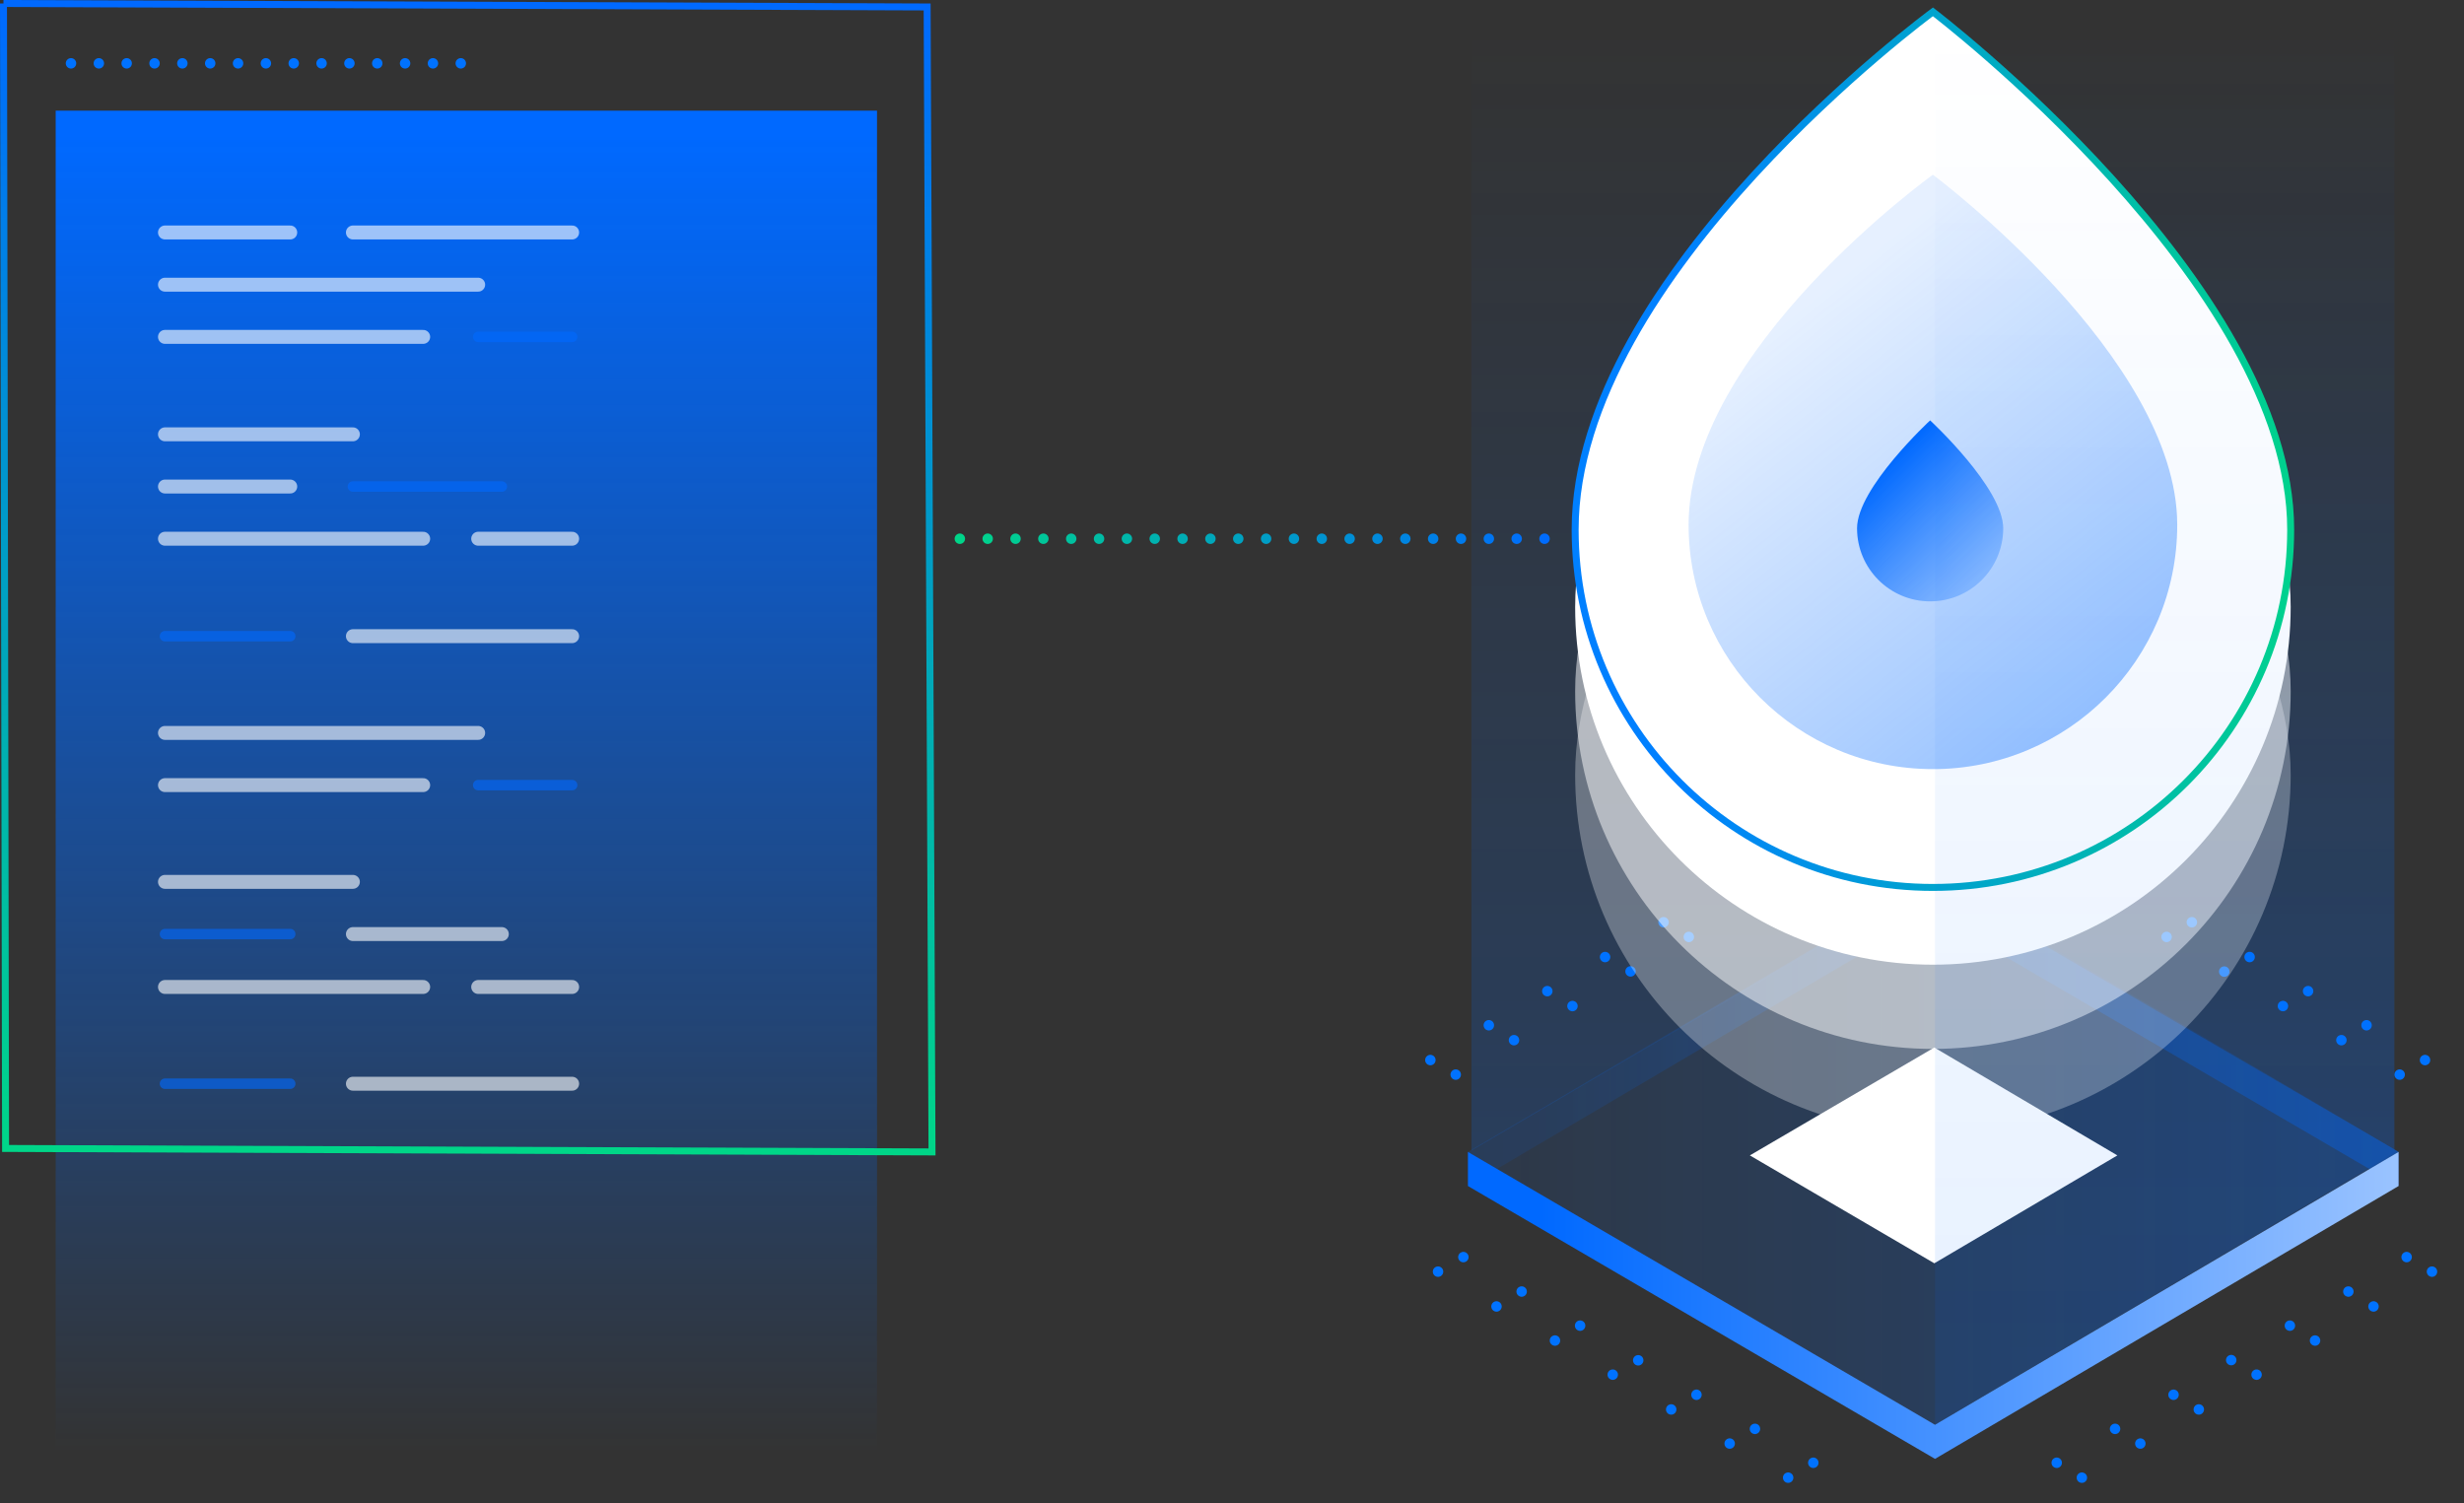 <?xml version="1.0" encoding="UTF-8" standalone="no"?>
<!DOCTYPE svg PUBLIC "-//W3C//DTD SVG 1.1//EN" "http://www.w3.org/Graphics/SVG/1.1/DTD/svg11.dtd">
<svg width="100%" height="100%" viewBox="0 0 354 216" version="1.1" xmlns="http://www.w3.org/2000/svg" xmlns:xlink="http://www.w3.org/1999/xlink" xml:space="preserve" style="fill-rule:evenodd;clip-rule:evenodd;stroke-linecap:round;stroke-miterlimit:10;">
    <rect x="0" y="0" width="354" height="216" fill="#333333" stroke="none"/>
    <path id="XMLID_1795_" d="M344,165.2l-66,-38.9l-66.6,39l0,-161.9l132.6,0l0,161.8Z" style="fill:url(#_Linear1);fill-rule:nonzero;"/>
    <g id="XMLID_1693_">
        <path id="XMLID_1791_" d="M344.6,165.5l-66.6,39.2l-67.1,-39.2l67.1,-39.2l66.6,39.2Z" style="fill:url(#_Linear2);fill-rule:nonzero;"/>
        <path id="XMLID_1695_" d="M210.9,165.5l66.5,-39.2l67.2,39.2l0,4.9l-67.2,-39.2l-66.5,39.2l0,-4.9Z" style="fill:url(#_Linear3);fill-rule:nonzero;"/>
        <g id="XMLID_1760_">
            <g id="XMLID_1783_">
                <g id="XMLID_8_">
                    <path d="M203,184.8" style="fill:none;stroke:#0072ff;stroke-width:1.5px;"/>
                    <path d="M206.6,182.7l5.4,-3.1" style="fill:none;stroke:#0072ff;stroke-width:1.5px;stroke-dasharray:0,4.2;"/>
                    <path d="M213.8,178.5" style="fill:none;stroke:#0072ff;stroke-width:1.5px;"/>
                </g>
                <g>
                    <path d="M211.3,189.8" style="fill:none;stroke:#0072ff;stroke-width:1.5px;"/>
                    <path d="M215,187.7l5.4,-3.2" style="fill:none;stroke:#0072ff;stroke-width:1.5px;stroke-dasharray:0,4.2;"/>
                    <path d="M222.2,183.4" style="fill:none;stroke:#0072ff;stroke-width:1.5px;"/>
                </g>
                <g>
                    <path d="M219.7,194.7" style="fill:none;stroke:#0072ff;stroke-width:1.5px;"/>
                    <path d="M223.4,192.6l5.4,-3.2" style="fill:none;stroke:#0072ff;stroke-width:1.5px;stroke-dasharray:0,4.2;"/>
                    <path d="M230.6,188.4" style="fill:none;stroke:#0072ff;stroke-width:1.5px;"/>
                </g>
                <g>
                    <path d="M228.1,199.6" style="fill:none;stroke:#0072ff;stroke-width:1.5px;"/>
                    <path d="M231.7,197.5l5.5,-3.1" style="fill:none;stroke:#0072ff;stroke-width:1.5px;stroke-dasharray:0,4.2;"/>
                    <path d="M239,193.3" style="fill:none;stroke:#0072ff;stroke-width:1.5px;"/>
                </g>
                <g>
                    <path d="M236.5,204.6" style="fill:none;stroke:#0072ff;stroke-width:1.5px;"/>
                    <path d="M240.1,202.5l5.5,-3.2" style="fill:none;stroke:#0072ff;stroke-width:1.5px;stroke-dasharray:0,4.2;"/>
                    <path d="M247.4,198.2" style="fill:none;stroke:#0072ff;stroke-width:1.5px;"/>
                </g>
                <g>
                    <path d="M244.9,209.5" style="fill:none;stroke:#0072ff;stroke-width:1.5px;"/>
                    <path d="M248.5,207.4l5.5,-3.2" style="fill:none;stroke:#0072ff;stroke-width:1.5px;stroke-dasharray:0,4.2;"/>
                    <path d="M255.8,203.2" style="fill:none;stroke:#0072ff;stroke-width:1.5px;"/>
                </g>
                <g id="XMLID_7_">
                    <path d="M253.3,214.4" style="fill:none;stroke:#0072ff;stroke-width:1.5px;"/>
                    <path d="M256.9,212.3l5.4,-3.2" style="fill:none;stroke:#0072ff;stroke-width:1.5px;stroke-dasharray:0,4.2;"/>
                    <path d="M264.2,208.1" style="fill:none;stroke:#0072ff;stroke-width:1.5px;"/>
                </g>
            </g>
            <g id="XMLID_1776_">
                <g id="XMLID_6_">
                    <path d="M353,184.8" style="fill:none;stroke:#0072ff;stroke-width:1.5px;"/>
                    <path d="M349.4,182.7l-5.4,-3.1" style="fill:none;stroke:#0072ff;stroke-width:1.5px;stroke-dasharray:0,4.2;"/>
                    <path d="M342.2,178.5" style="fill:none;stroke:#0072ff;stroke-width:1.5px;"/>
                </g>
                <g>
                    <path d="M344.6,189.8" style="fill:none;stroke:#0072ff;stroke-width:1.5px;"/>
                    <path d="M341,187.7l-5.4,-3.2" style="fill:none;stroke:#0072ff;stroke-width:1.5px;stroke-dasharray:0,4.2;"/>
                    <path d="M333.8,183.4" style="fill:none;stroke:#0072ff;stroke-width:1.5px;"/>
                </g>
                <g>
                    <path d="M336.3,194.7" style="fill:none;stroke:#0072ff;stroke-width:1.5px;"/>
                    <path d="M332.6,192.6l-5.4,-3.2" style="fill:none;stroke:#0072ff;stroke-width:1.5px;stroke-dasharray:0,4.2;"/>
                    <path d="M325.4,188.4" style="fill:none;stroke:#0072ff;stroke-width:1.5px;"/>
                </g>
                <g>
                    <path d="M327.9,199.6" style="fill:none;stroke:#0072ff;stroke-width:1.5px;"/>
                    <path d="M324.2,197.5l-5.4,-3.1" style="fill:none;stroke:#0072ff;stroke-width:1.5px;stroke-dasharray:0,4.2;"/>
                    <path d="M317,193.3" style="fill:none;stroke:#0072ff;stroke-width:1.5px;"/>
                </g>
                <g>
                    <path d="M319.5,204.6" style="fill:none;stroke:#0072ff;stroke-width:1.5px;"/>
                    <path d="M315.9,202.5l-5.5,-3.2" style="fill:none;stroke:#0072ff;stroke-width:1.5px;stroke-dasharray:0,4.2;"/>
                    <path d="M308.6,198.2" style="fill:none;stroke:#0072ff;stroke-width:1.5px;"/>
                </g>
                <g>
                    <path d="M311.1,209.5" style="fill:none;stroke:#0072ff;stroke-width:1.5px;"/>
                    <path d="M307.5,207.4l-5.5,-3.2" style="fill:none;stroke:#0072ff;stroke-width:1.5px;stroke-dasharray:0,4.2;"/>
                    <path d="M300.2,203.2" style="fill:none;stroke:#0072ff;stroke-width:1.5px;"/>
                </g>
                <g id="XMLID_5_">
                    <path d="M302.7,214.4" style="fill:none;stroke:#0072ff;stroke-width:1.5px;"/>
                    <path d="M299.1,212.3l-5.4,-3.2" style="fill:none;stroke:#0072ff;stroke-width:1.5px;stroke-dasharray:0,4.2;"/>
                    <path d="M291.8,208.1" style="fill:none;stroke:#0072ff;stroke-width:1.5px;"/>
                </g>
            </g>
            <g id="XMLID_1761_">
                <g id="XMLID_1769_">
                    <g id="XMLID_4_">
                        <path d="M352,150.2" style="fill:none;stroke:#0072ff;stroke-width:1.5px;"/>
                        <path d="M348.4,152.3l-5.4,3.1" style="fill:none;stroke:#0072ff;stroke-width:1.5px;stroke-dasharray:0,4.2;"/>
                        <path d="M341.2,156.5" style="fill:none;stroke:#0072ff;stroke-width:1.5px;"/>
                    </g>
                    <g>
                        <path d="M343.6,145.2" style="fill:none;stroke:#0072ff;stroke-width:1.5px;"/>
                        <path d="M340,147.3l-5.4,3.2" style="fill:none;stroke:#0072ff;stroke-width:1.5px;stroke-dasharray:0,4.2;"/>
                        <path d="M332.8,151.6" style="fill:none;stroke:#0072ff;stroke-width:1.5px;"/>
                    </g>
                    <g>
                        <path d="M335.3,140.3" style="fill:none;stroke:#0072ff;stroke-width:1.5px;"/>
                        <path d="M331.6,142.4l-5.4,3.2" style="fill:none;stroke:#0072ff;stroke-width:1.5px;stroke-dasharray:0,4.2;"/>
                        <path d="M324.4,146.6" style="fill:none;stroke:#0072ff;stroke-width:1.5px;"/>
                    </g>
                    <g>
                        <path d="M326.9,135.4" style="fill:none;stroke:#0072ff;stroke-width:1.5px;"/>
                        <path d="M323.2,137.5l-5.4,3.1" style="fill:none;stroke:#0072ff;stroke-width:1.5px;stroke-dasharray:0,4.2;"/>
                        <path d="M316,141.7" style="fill:none;stroke:#0072ff;stroke-width:1.5px;"/>
                    </g>
                    <g>
                        <path d="M318.5,130.4" style="fill:none;stroke:#0072ff;stroke-width:1.5px;"/>
                        <path d="M314.9,132.5l-5.5,3.2" style="fill:none;stroke:#0072ff;stroke-width:1.5px;stroke-dasharray:0,4.2;"/>
                        <path d="M307.6,136.8" style="fill:none;stroke:#0072ff;stroke-width:1.5px;"/>
                    </g>
                    <g>
                        <path d="M310.1,125.5" style="fill:none;stroke:#0072ff;stroke-width:1.5px;"/>
                        <path d="M306.5,127.6l-5.5,3.2" style="fill:none;stroke:#0072ff;stroke-width:1.5px;stroke-dasharray:0,4.2;"/>
                        <path d="M299.2,131.8" style="fill:none;stroke:#0072ff;stroke-width:1.5px;"/>
                    </g>
                    <g id="XMLID_3_">
                        <path d="M301.7,120.6" style="fill:none;stroke:#0072ff;stroke-width:1.5px;"/>
                        <path d="M298.1,122.7l-5.4,3.2" style="fill:none;stroke:#0072ff;stroke-width:1.5px;stroke-dasharray:0,4.2;"/>
                        <path d="M290.8,126.9" style="fill:none;stroke:#0072ff;stroke-width:1.5px;"/>
                    </g>
                </g>
                <g id="XMLID_1762_">
                    <g id="XMLID_2_">
                        <path d="M201.9,150.2" style="fill:none;stroke:#0072ff;stroke-width:1.5px;"/>
                        <path d="M205.5,152.3l5.4,3.1" style="fill:none;stroke:#0072ff;stroke-width:1.5px;stroke-dasharray:0,4.2;"/>
                        <path d="M212.7,156.5" style="fill:none;stroke:#0072ff;stroke-width:1.5px;"/>
                    </g>
                    <g>
                        <path d="M210.3,145.2" style="fill:none;stroke:#0072ff;stroke-width:1.5px;"/>
                        <path d="M213.9,147.3l5.4,3.2" style="fill:none;stroke:#0072ff;stroke-width:1.5px;stroke-dasharray:0,4.2;"/>
                        <path d="M221.1,151.6" style="fill:none;stroke:#0072ff;stroke-width:1.5px;"/>
                    </g>
                    <g>
                        <path d="M218.6,140.3" style="fill:none;stroke:#0072ff;stroke-width:1.5px;"/>
                        <path d="M222.3,142.4l5.4,3.2" style="fill:none;stroke:#0072ff;stroke-width:1.5px;stroke-dasharray:0,4.2;"/>
                        <path d="M229.5,146.6" style="fill:none;stroke:#0072ff;stroke-width:1.5px;"/>
                    </g>
                    <g>
                        <path d="M227,135.4" style="fill:none;stroke:#0072ff;stroke-width:1.5px;"/>
                        <path d="M230.6,137.5l5.5,3.1" style="fill:none;stroke:#0072ff;stroke-width:1.5px;stroke-dasharray:0,4.2;"/>
                        <path d="M237.9,141.7" style="fill:none;stroke:#0072ff;stroke-width:1.5px;"/>
                    </g>
                    <g>
                        <path d="M235.4,130.4" style="fill:none;stroke:#0072ff;stroke-width:1.5px;"/>
                        <path d="M239,132.5l5.5,3.2" style="fill:none;stroke:#0072ff;stroke-width:1.5px;stroke-dasharray:0,4.2;"/>
                        <path d="M246.3,136.8" style="fill:none;stroke:#0072ff;stroke-width:1.5px;"/>
                    </g>
                    <g>
                        <path d="M243.8,125.5" style="fill:none;stroke:#0072ff;stroke-width:1.5px;"/>
                        <path d="M247.4,127.6l5.5,3.2" style="fill:none;stroke:#0072ff;stroke-width:1.5px;stroke-dasharray:0,4.2;"/>
                        <path d="M254.7,131.8" style="fill:none;stroke:#0072ff;stroke-width:1.5px;"/>
                    </g>
                    <g id="XMLID_1_">
                        <path d="M252.2,120.6" style="fill:none;stroke:#0072ff;stroke-width:1.5px;"/>
                        <path d="M255.8,122.7l5.4,3.2" style="fill:none;stroke:#0072ff;stroke-width:1.5px;stroke-dasharray:0,4.2;"/>
                        <path d="M263.1,126.9" style="fill:none;stroke:#0072ff;stroke-width:1.5px;"/>
                    </g>
                </g>
            </g>
        </g>
        <path id="XMLID_1759_" d="M304.2,166l-26.3,15.5l-26.5,-15.5l26.5,-15.5l26.3,15.5Z" style="fill:#fff;fill-rule:nonzero;"/>
        <path id="XMLID_1793_" d="M344.6,170.4l-66.6,39.2l-67.1,-39.2l0,-4.9l67.1,39.2l66.6,-39.2l0,4.9Z" style="fill:url(#_Linear4);fill-rule:nonzero;"/>
    </g>
    <path id="XMLID_1930_" d="M329.1,111.3c0,28.4 -23,51.4 -51.4,51.4c-28.4,0 -51.4,-23 -51.4,-51.4c0,-36.7 51.4,-74.4 51.4,-74.4c0,0 51.4,39.1 51.4,74.4Z" style="fill:#fff;fill-opacity:0.3;"/>
    <path id="XMLID_1688_" d="M329.1,99.3c0,28.4 -23,51.4 -51.4,51.4c-28.4,0 -51.4,-23 -51.4,-51.4c0,-36.7 51.4,-74.4 51.4,-74.4c0,0 51.4,39.1 51.4,74.4Z" style="fill:#fff;fill-opacity:0.5;"/>
    <path id="XMLID_1934_" d="M329.1,87.2c0,28.4 -23,51.4 -51.4,51.4c-28.4,0 -51.4,-23 -51.4,-51.4c0,-36.7 51.4,-74.4 51.4,-74.4c0,0 51.4,39.1 51.4,74.4Z" style="fill:#fff;"/>
    <g>
        <path id="XMLID_1806_" d="M329.1,76.1c0,28.4 -23,51.4 -51.4,51.4c-28.4,0 -51.4,-23 -51.4,-51.4c0,-36.7 51.4,-74.4 51.4,-74.4c0,0 51.4,39.1 51.4,74.4Z" style="fill:#fff;stroke:url(#_Linear5);stroke-width:1px;"/>
        <path id="XMLID_1804_" d="M312.8,75.4c0,19.4 -15.7,35.1 -35.1,35.1c-19.4,0 -35.1,-15.7 -35.1,-35.1c0,-25.1 35.1,-50.3 35.1,-50.3c0,0 35.1,26.2 35.1,50.3Z" style="fill:url(#_Linear6);"/>
        <path id="XMLID_1775_" d="M287.8,75.9c0,5.8 -4.7,10.5 -10.5,10.5c-5.8,0 -10.5,-4.7 -10.5,-10.5c0,-5.8 10.5,-15.5 10.5,-15.5c0,0 10.5,9.7 10.5,15.5Z" style="fill:url(#_Linear7);"/>
    </g>
    <path id="XMLID_1683_" d="M344,165.6l-66,39.1l0,-203l66,1.7l0,162.2Z" style="fill:url(#_Linear8);fill-rule:nonzero;"/>
    <g>
        <path d="M8,15.9l118,0l0,193.7l-118,0l0,-193.7Z" style="fill:url(#_Linear9);fill-rule:nonzero;"/>
        <g>
            <g opacity="0.61">
                <path d="M50.7,33.4l31.5,0" style="fill:none;stroke:#fff;stroke-width:2px;stroke-linecap:butt;"/>
                <path d="M23.7,33.4l18,0" style="fill:none;stroke:#fff;stroke-width:2px;stroke-linecap:butt;"/>
                <path d="M23.7,40.9l45,0" style="fill:none;stroke:#fff;stroke-width:2px;stroke-linecap:butt;"/>
                <path d="M68.7,48.4l13.5,0" style="fill:none;stroke:#0069ff;stroke-width:1.5px;"/>
                <path d="M23.7,48.4l37.1,0" style="fill:none;stroke:#fff;stroke-width:2px;stroke-linecap:butt;"/>
                <path d="M68.7,77.4l13.5,0" style="fill:none;stroke:#fff;stroke-width:2px;stroke-linecap:butt;"/>
                <path d="M23.7,77.4l37.1,0" style="fill:none;stroke:#fff;stroke-width:2px;stroke-linecap:butt;"/>
                <path d="M23.7,62.4l27,0" style="fill:none;stroke:#fff;stroke-width:2px;stroke-linecap:butt;"/>
                <path d="M50.7,69.9l21.4,0" style="fill:none;stroke:#0069ff;stroke-width:1.5px;"/>
                <path d="M23.7,69.9l18,0" style="fill:none;stroke:#fff;stroke-width:2px;stroke-linecap:butt;"/>
                <path d="M50.7,91.4l31.5,0" style="fill:none;stroke:#fff;stroke-width:2px;stroke-linecap:butt;"/>
                <path d="M23.7,91.4l18,0" style="fill:none;stroke:#0069ff;stroke-width:1.5px;"/>
            </g>
        </g>
        <g>
            <g opacity="0.61">
                <path d="M23.7,105.3l45,0" style="fill:none;stroke:#fff;stroke-width:2px;stroke-linecap:butt;"/>
                <path d="M68.7,112.8l13.5,0" style="fill:none;stroke:#0069ff;stroke-width:1.5px;"/>
                <path d="M23.7,112.8l37.1,0" style="fill:none;stroke:#fff;stroke-width:2px;stroke-linecap:butt;"/>
                <path d="M68.7,141.8l13.5,0" style="fill:none;stroke:#fff;stroke-width:2px;stroke-linecap:butt;"/>
                <path d="M23.7,141.8l37.1,0" style="fill:none;stroke:#fff;stroke-width:2px;stroke-linecap:butt;"/>
                <path d="M23.7,126.7l27,0" style="fill:none;stroke:#fff;stroke-width:2px;stroke-linecap:butt;"/>
                <path d="M50.7,134.2l21.4,0" style="fill:none;stroke:#fff;stroke-width:2px;stroke-linecap:butt;"/>
                <path d="M23.7,134.2l18,0" style="fill:none;stroke:#0069ff;stroke-width:1.5px;"/>
                <path d="M50.7,155.7l31.5,0" style="fill:none;stroke:#fff;stroke-width:2px;stroke-linecap:butt;"/>
                <path d="M23.7,155.7l18,0" style="fill:none;stroke:#0069ff;stroke-width:1.5px;"/>
            </g>
        </g>
        <path d="M10.2,9.1l57.4,0" style="fill:none;stroke:#0072ff;stroke-width:1.5px;stroke-dasharray:0,4;"/>
        <path d="M0.5,0.5l132.7,0.5l0.7,164.5l-133.1,-0.5l-0.3,-164.5Z" style="fill:none;stroke:url(#_Linear10);stroke-width:1px;"/>
    </g>
    <path d="M137.9,77.4l85.3,0" style="fill:#fff;fill-rule:nonzero;stroke:url(#_Linear11);stroke-width:1.5px;stroke-dasharray:0,4;"/>
    <defs>
        <linearGradient id="_Linear1" x1="0" y1="0" x2="1" y2="0" gradientUnits="userSpaceOnUse" gradientTransform="matrix(9.73366e-15,-158.963,158.963,9.73366e-15,277.674,163.71)"><stop offset="0" style="stop-color:#0069ff;stop-opacity:0.2"/><stop offset="1" style="stop-color:#0069ff;stop-opacity:0"/></linearGradient>
        <linearGradient id="_Linear2" x1="0" y1="0" x2="1" y2="0" gradientUnits="userSpaceOnUse" gradientTransform="matrix(131.661,0,0,131.661,212.427,165.529)"><stop offset="0" style="stop-color:#0069ff;stop-opacity:0.098"/><stop offset="1" style="stop-color:#0069ff;stop-opacity:0.298"/></linearGradient>
        <linearGradient id="_Linear3" x1="0" y1="0" x2="1" y2="0" gradientUnits="userSpaceOnUse" gradientTransform="matrix(142.125,0,0,142.125,221.541,148.384)"><stop offset="0" style="stop-color:#0069ff;stop-opacity:0.098"/><stop offset="1" style="stop-color:#0069ff;stop-opacity:0.4"/></linearGradient>
        <linearGradient id="_Linear4" x1="0" y1="0" x2="1" y2="0" gradientUnits="userSpaceOnUse" gradientTransform="matrix(142.124,0,0,142.124,221.541,187.567)"><stop offset="0" style="stop-color:#0069ff;stop-opacity:1"/><stop offset="0.55" style="stop-color:#60a1ff;stop-opacity:1"/><stop offset="1" style="stop-color:#b3d2ff;stop-opacity:1"/></linearGradient>
        <linearGradient id="_Linear5" x1="0" y1="0" x2="1" y2="0" gradientUnits="userSpaceOnUse" gradientTransform="matrix(103.873,0,0,103.873,225.694,64.562)"><stop offset="0" style="stop-color:#0080ff;stop-opacity:1"/><stop offset="0.15" style="stop-color:#0080ff;stop-opacity:1"/><stop offset="1" style="stop-color:#00d688;stop-opacity:1"/></linearGradient>
        <linearGradient id="_Linear6" x1="0" y1="0" x2="1" y2="0" gradientUnits="userSpaceOnUse" gradientTransform="matrix(-44.988,-56.302,56.302,-44.988,300.048,103.322)"><stop offset="0" style="stop-color:#0069ff;stop-opacity:0.4"/><stop offset="1" style="stop-color:#0069ff;stop-opacity:0.098"/></linearGradient>
        <linearGradient id="_Linear7" x1="0" y1="0" x2="1" y2="0" gradientUnits="userSpaceOnUse" gradientTransform="matrix(16.16,16.16,-16.16,16.16,269.725,68.028)"><stop offset="0" style="stop-color:#0069ff;stop-opacity:1"/><stop offset="1" style="stop-color:#0069ff;stop-opacity:0.2"/></linearGradient>
        <linearGradient id="_Linear8" x1="0" y1="0" x2="1" y2="0" gradientUnits="userSpaceOnUse" gradientTransform="matrix(1.23867e-14,-202.29,202.29,1.23867e-14,311.014,205.798)"><stop offset="0" style="stop-color:#0069ff;stop-opacity:0.098"/><stop offset="1" style="stop-color:#0069ff;stop-opacity:0"/></linearGradient>
        <linearGradient id="_Linear9" x1="0" y1="0" x2="1" y2="0" gradientUnits="userSpaceOnUse" gradientTransform="matrix(1.16902e-14,190.915,-190.915,1.16902e-14,66.993,18.517)"><stop offset="0" style="stop-color:#0069ff;stop-opacity:1"/><stop offset="1" style="stop-color:#0069ff;stop-opacity:0"/></linearGradient>
        <linearGradient id="_Linear10" x1="0" y1="0" x2="1" y2="0" gradientUnits="userSpaceOnUse" gradientTransform="matrix(1.01665e-14,166.031,-166.031,1.01665e-14,67.181,0)"><stop offset="0" style="stop-color:#0069ff;stop-opacity:1"/><stop offset="1" style="stop-color:#00d688;stop-opacity:1"/></linearGradient>
        <linearGradient id="_Linear11" x1="0" y1="0" x2="1" y2="0" gradientUnits="userSpaceOnUse" gradientTransform="matrix(86.833,0,0,86.833,137.111,77.421)"><stop offset="0" style="stop-color:#00d688;stop-opacity:1"/><stop offset="1" style="stop-color:#0069ff;stop-opacity:1"/></linearGradient>
    </defs>
</svg>
